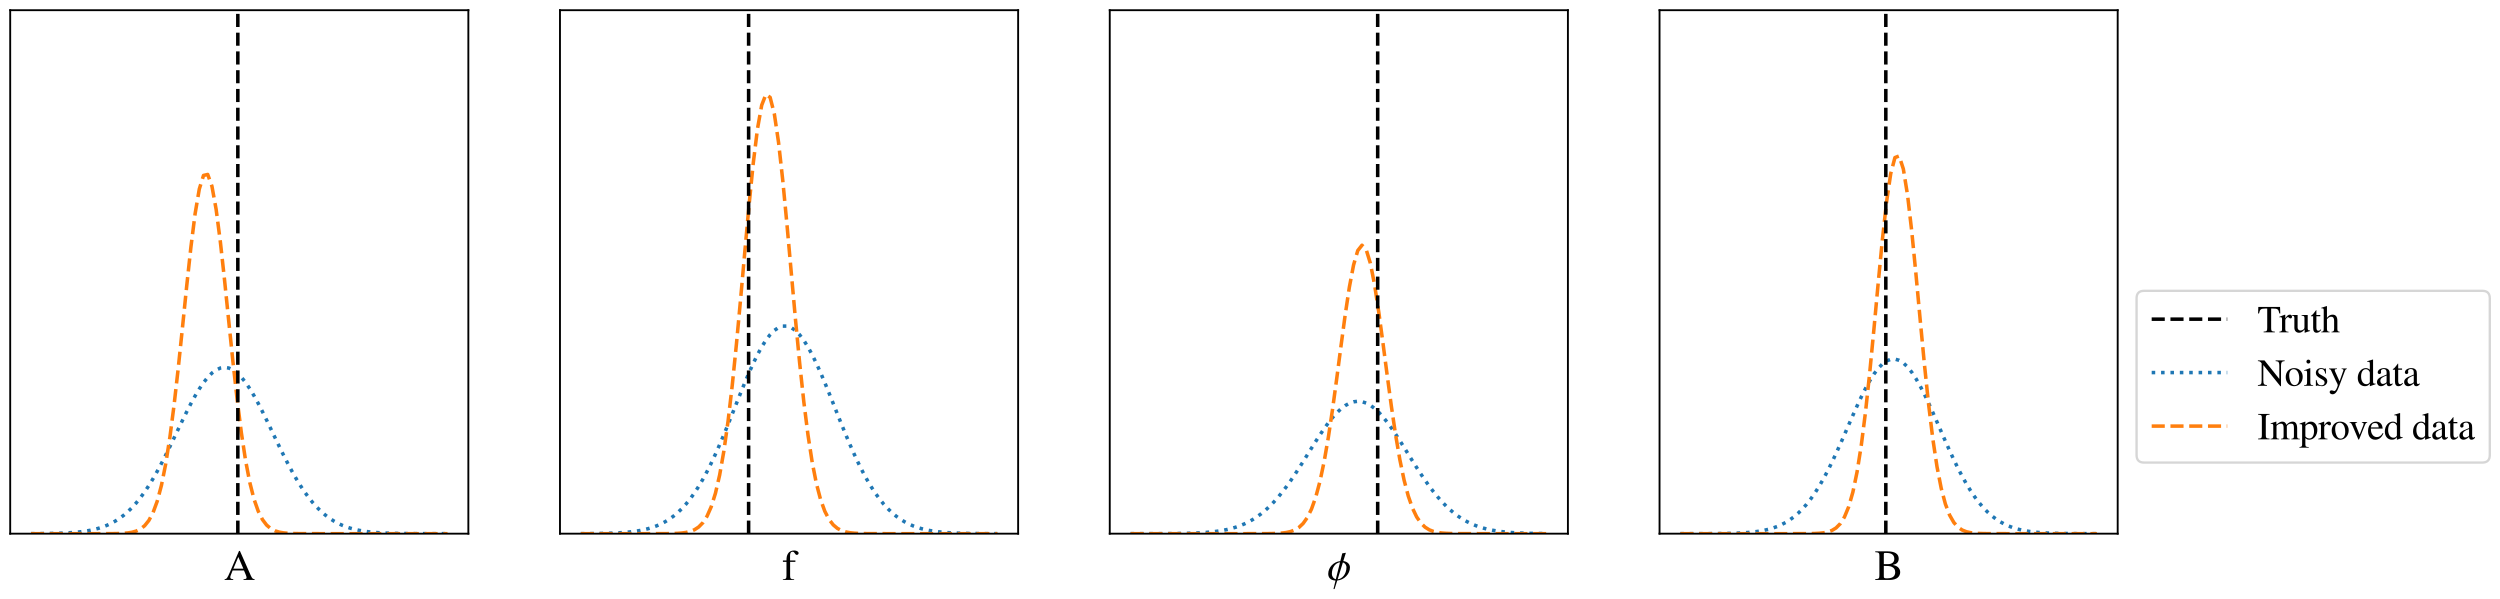 <?xml version="1.0" encoding="utf-8" standalone="no"?>
<!DOCTYPE svg PUBLIC "-//W3C//DTD SVG 1.1//EN"
  "http://www.w3.org/Graphics/SVG/1.1/DTD/svg11.dtd">
<svg xmlns:xlink="http://www.w3.org/1999/xlink" width="1059.079pt" height="253.878pt" viewBox="0 0 1059.079 253.878" xmlns="http://www.w3.org/2000/svg" version="1.1">
 <defs>
  <style type="text/css">*{stroke-linejoin: round; stroke-linecap: butt}</style>
 </defs>
 <g id="figure_1">
  <g id="patch_1">
   <path d="M 0 253.878 
L 1059.079 253.878 
L 1059.079 0 
L 0 0 
z
" style="fill: #ffffff"/>
  </g>
  <g id="axes_1">
   <g id="patch_2">
    <path d="M 4.32 226.08 
L 198.407 226.08 
L 198.407 4.32 
L 4.32 4.32 
z
" style="fill: #ffffff"/>
   </g>
   <g id="matplotlib.axis_1">
    <g id="xtick_1">
     <g id="line2d_1"/>
    </g>
    <g id="xtick_2">
     <g id="line2d_2"/>
    </g>
    <g id="xtick_3">
     <g id="line2d_3"/>
    </g>
    <g id="text_1">
     <!-- A -->
     <g transform="translate(94.89 245.685) scale(0.18 -0.18)">
      <defs>
       <path id="NimbusRomNo9L-Regu-41" d="M 4518 121 
C 4230 141 4166 205 3942 686 
L 2349 4288 
L 2221 4288 
L 890 1187 
C 480 238 403 134 96 121 
L 96 0 
L 1363 0 
L 1363 121 
C 1056 121 928 205 928 387 
C 928 465 947 556 979 641 
L 1274 1401 
L 2950 1401 
L 3213 777 
C 3290 602 3334 433 3334 342 
C 3334 179 3226 128 2886 121 
L 2886 0 
L 4518 0 
L 4518 121 
z
M 1382 1664 
L 2118 3392 
L 2861 1664 
L 1382 1664 
z
" transform="scale(0.016)"/>
      </defs>
      <use xlink:href="#NimbusRomNo9L-Regu-41" transform="scale(0.996)"/>
     </g>
    </g>
   </g>
   <g id="matplotlib.axis_2">
    <g id="ytick_1">
     <g id="line2d_4"/>
    </g>
    <g id="ytick_2">
     <g id="line2d_5"/>
    </g>
    <g id="ytick_3">
     <g id="line2d_6"/>
    </g>
    <g id="ytick_4">
     <g id="line2d_7"/>
    </g>
   </g>
   <g id="line2d_8">
    <path d="M 13.142 226.059 
L 14.924 226.05 
L 16.707 226.037 
L 18.489 226.02 
L 20.271 225.997 
L 22.053 225.967 
L 23.836 225.925 
L 25.618 225.871 
L 27.4 225.799 
L 29.182 225.706 
L 30.965 225.585 
L 32.747 225.431 
L 34.529 225.235 
L 36.311 224.989 
L 38.094 224.68 
L 39.876 224.299 
L 41.658 223.831 
L 43.44 223.262 
L 45.223 222.575 
L 47.005 221.754 
L 48.787 220.782 
L 50.569 219.641 
L 52.352 218.314 
L 54.134 216.784 
L 55.916 215.037 
L 57.698 213.063 
L 59.481 210.852 
L 61.263 208.401 
L 63.045 205.713 
L 64.827 202.794 
L 66.61 199.66 
L 68.392 196.332 
L 70.174 192.841 
L 71.956 189.222 
L 73.739 185.521 
L 75.521 181.788 
L 77.303 178.079 
L 79.085 174.457 
L 80.868 170.984 
L 82.65 167.725 
L 84.432 164.745 
L 86.214 162.103 
L 87.997 159.855 
L 89.779 158.051 
L 91.561 156.73 
L 93.343 155.922 
L 95.126 155.645 
L 96.908 155.906 
L 98.69 156.698 
L 100.472 158.004 
L 102.255 159.793 
L 104.037 162.028 
L 105.819 164.658 
L 107.601 167.63 
L 109.384 170.881 
L 111.166 174.348 
L 112.948 177.967 
L 114.73 181.673 
L 116.513 185.407 
L 118.295 189.11 
L 120.077 192.732 
L 121.859 196.228 
L 123.642 199.561 
L 125.424 202.701 
L 127.206 205.627 
L 128.988 208.323 
L 130.771 210.781 
L 132.553 212.999 
L 134.335 214.98 
L 136.117 216.734 
L 137.9 218.27 
L 139.682 219.603 
L 141.464 220.75 
L 143.246 221.727 
L 145.029 222.552 
L 146.811 223.243 
L 148.593 223.815 
L 150.375 224.286 
L 152.158 224.67 
L 153.94 224.98 
L 155.722 225.229 
L 157.504 225.426 
L 159.287 225.581 
L 161.069 225.703 
L 162.851 225.797 
L 164.633 225.869 
L 166.416 225.924 
L 168.198 225.965 
L 169.98 225.997 
L 171.762 226.02 
L 173.545 226.037 
L 175.327 226.049 
L 177.109 226.058 
L 178.891 226.065 
L 180.674 226.069 
L 182.456 226.073 
L 184.238 226.075 
L 186.02 226.077 
L 187.803 226.078 
L 189.585 226.078 
" clip-path="url(#p7158dbba7b)" style="fill: none; stroke-dasharray: 1.5,2.475; stroke-dashoffset: 0; stroke: #1f77b4; stroke-width: 1.5"/>
   </g>
   <g id="line2d_9">
    <path d="M 13.142 226.08 
L 14.924 226.08 
L 16.707 226.08 
L 18.489 226.08 
L 20.271 226.08 
L 22.053 226.08 
L 23.836 226.08 
L 25.618 226.08 
L 27.4 226.08 
L 29.182 226.08 
L 30.965 226.08 
L 32.747 226.08 
L 34.529 226.08 
L 36.311 226.08 
L 38.094 226.08 
L 39.876 226.08 
L 41.658 226.079 
L 43.44 226.077 
L 45.223 226.073 
L 47.005 226.064 
L 48.787 226.044 
L 50.569 226.004 
L 52.352 225.923 
L 54.134 225.769 
L 55.916 225.485 
L 57.698 224.982 
L 59.481 224.124 
L 61.263 222.719 
L 63.045 220.507 
L 64.827 217.165 
L 66.61 212.324 
L 68.392 205.602 
L 70.174 196.671 
L 71.956 185.336 
L 73.739 171.623 
L 75.521 155.864 
L 77.303 138.738 
L 79.085 121.268 
L 80.868 104.742 
L 82.65 90.566 
L 84.432 80.074 
L 86.214 74.32 
L 87.997 73.906 
L 89.779 78.874 
L 91.561 88.704 
L 93.343 102.401 
L 95.126 118.662 
L 96.908 136.076 
L 98.69 153.328 
L 100.472 169.348 
L 102.255 183.401 
L 104.037 195.106 
L 105.819 204.394 
L 107.601 211.433 
L 109.384 216.536 
L 111.166 220.08 
L 112.948 222.442 
L 114.73 223.951 
L 116.513 224.879 
L 118.295 225.426 
L 120.077 225.736 
L 121.859 225.906 
L 123.642 225.995 
L 125.424 226.04 
L 127.206 226.062 
L 128.988 226.072 
L 130.771 226.077 
L 132.553 226.079 
L 134.335 226.079 
L 136.117 226.08 
L 137.9 226.08 
L 139.682 226.08 
L 141.464 226.08 
L 143.246 226.08 
L 145.029 226.08 
L 146.811 226.08 
L 148.593 226.08 
L 150.375 226.08 
L 152.158 226.08 
L 153.94 226.08 
L 155.722 226.08 
L 157.504 226.08 
L 159.287 226.08 
L 161.069 226.08 
L 162.851 226.08 
L 164.633 226.08 
L 166.416 226.08 
L 168.198 226.08 
L 169.98 226.08 
L 171.762 226.08 
L 173.545 226.08 
L 175.327 226.08 
L 177.109 226.08 
L 178.891 226.08 
L 180.674 226.08 
L 182.456 226.08 
L 184.238 226.08 
L 186.02 226.08 
L 187.803 226.08 
L 189.585 226.08 
" clip-path="url(#p7158dbba7b)" style="fill: none; stroke-dasharray: 5.55,2.4; stroke-dashoffset: 0; stroke: #ff7f0e; stroke-width: 1.5"/>
   </g>
   <g id="line2d_10">
    <path d="M 13.142 226.08 
L 14.924 226.08 
L 16.707 226.08 
L 18.489 226.08 
L 20.271 226.08 
L 22.053 226.08 
L 23.836 226.08 
L 25.618 226.08 
L 27.4 226.08 
L 29.182 226.08 
L 30.965 226.08 
L 32.747 226.08 
L 34.529 226.08 
L 36.311 226.08 
L 38.094 226.08 
L 39.876 226.08 
L 41.658 226.08 
L 43.44 226.08 
L 45.223 226.08 
L 47.005 226.08 
L 48.787 226.08 
L 50.569 226.08 
L 52.352 226.08 
L 54.134 226.08 
L 55.916 226.08 
L 57.698 226.08 
L 59.481 226.08 
L 61.263 226.079 
L 63.045 226.078 
L 64.827 226.072 
L 66.61 226.055 
L 68.392 226.006 
L 70.174 225.877 
L 71.956 225.558 
L 73.739 224.826 
L 75.521 223.272 
L 77.303 220.21 
L 79.085 214.626 
L 80.868 205.219 
L 82.65 190.616 
L 84.432 169.808 
L 86.214 142.737 
L 87.997 110.865 
L 89.779 77.414 
L 91.561 47.03 
L 93.343 24.799 
L 95.126 14.88 
L 96.908 19.234 
L 98.69 36.991 
L 100.472 64.739 
L 102.255 97.584 
L 104.037 130.56 
L 105.819 159.803 
L 107.601 183.156 
L 109.384 200.133 
L 111.166 211.44 
L 112.948 218.37 
L 114.73 222.29 
L 116.513 224.341 
L 118.295 225.335 
L 120.077 225.782 
L 121.859 225.969 
L 123.642 226.041 
L 125.424 226.067 
L 127.206 226.076 
L 128.988 226.079 
L 130.771 226.08 
L 132.553 226.08 
L 134.335 226.08 
L 136.117 226.08 
L 137.9 226.08 
L 139.682 226.08 
L 141.464 226.08 
L 143.246 226.08 
L 145.029 226.08 
L 146.811 226.08 
L 148.593 226.08 
L 150.375 226.08 
L 152.158 226.08 
L 153.94 226.08 
L 155.722 226.08 
L 157.504 226.08 
L 159.287 226.08 
L 161.069 226.08 
L 162.851 226.08 
L 164.633 226.08 
L 166.416 226.08 
L 168.198 226.08 
L 169.98 226.08 
L 171.762 226.08 
L 173.545 226.08 
L 175.327 226.08 
L 177.109 226.08 
L 178.891 226.08 
L 180.674 226.08 
L 182.456 226.08 
L 184.238 226.08 
L 186.02 226.08 
L 187.803 226.08 
L 189.585 226.08 
" clip-path="url(#p7158dbba7b)" style="fill: none"/>
   </g>
   <g id="line2d_11">
    <path d="M 100.75 226.08 
L 100.75 4.32 
" clip-path="url(#p7158dbba7b)" style="fill: none; stroke-dasharray: 5.55,2.4; stroke-dashoffset: 0; stroke: #000000; stroke-width: 1.5"/>
   </g>
   <g id="patch_3">
    <path d="M 4.32 226.08 
L 4.32 4.32 
" style="fill: none; stroke: #000000; stroke-width: 0.8; stroke-linejoin: miter; stroke-linecap: square"/>
   </g>
   <g id="patch_4">
    <path d="M 198.407 226.08 
L 198.407 4.32 
" style="fill: none; stroke: #000000; stroke-width: 0.8; stroke-linejoin: miter; stroke-linecap: square"/>
   </g>
   <g id="patch_5">
    <path d="M 4.32 226.08 
L 198.407 226.08 
" style="fill: none; stroke: #000000; stroke-width: 0.8; stroke-linejoin: miter; stroke-linecap: square"/>
   </g>
   <g id="patch_6">
    <path d="M 4.32 4.32 
L 198.407 4.32 
" style="fill: none; stroke: #000000; stroke-width: 0.8; stroke-linejoin: miter; stroke-linecap: square"/>
   </g>
  </g>
  <g id="axes_2">
   <g id="patch_7">
    <path d="M 237.224 226.08 
L 431.311 226.08 
L 431.311 4.32 
L 237.224 4.32 
z
" style="fill: #ffffff"/>
   </g>
   <g id="matplotlib.axis_3">
    <g id="xtick_4">
     <g id="line2d_12"/>
    </g>
    <g id="xtick_5">
     <g id="line2d_13"/>
    </g>
    <g id="text_2">
     <!-- f -->
     <g transform="translate(331.282 245.685) scale(0.18 -0.18)">
      <defs>
       <path id="NimbusRomNo9L-Regu-66" d="M 1978 2880 
L 1190 2880 
L 1190 3611 
C 1190 3977 1312 4172 1555 4172 
C 1690 4172 1779 4109 1894 3926 
C 1997 3762 2074 3699 2182 3699 
C 2330 3699 2451 3813 2451 3958 
C 2451 4185 2170 4352 1786 4352 
C 1389 4352 1050 4179 883 3889 
C 717 3611 666 3384 659 2880 
L 134 2880 
L 134 2675 
L 659 2675 
L 659 665 
C 659 198 589 121 128 96 
L 128 0 
L 1792 0 
L 1792 96 
C 1267 115 1197 185 1197 665 
L 1197 2675 
L 1978 2675 
L 1978 2880 
z
" transform="scale(0.016)"/>
      </defs>
      <use xlink:href="#NimbusRomNo9L-Regu-66" transform="scale(0.996)"/>
     </g>
    </g>
   </g>
   <g id="matplotlib.axis_4">
    <g id="ytick_5">
     <g id="line2d_14"/>
    </g>
    <g id="ytick_6">
     <g id="line2d_15"/>
    </g>
    <g id="ytick_7">
     <g id="line2d_16"/>
    </g>
    <g id="ytick_8">
     <g id="line2d_17"/>
    </g>
    <g id="ytick_9">
     <g id="line2d_18"/>
    </g>
   </g>
   <g id="line2d_19">
    <path d="M 246.046 226.058 
L 247.829 226.049 
L 249.611 226.037 
L 251.393 226.021 
L 253.175 225.999 
L 254.958 225.969 
L 256.74 225.93 
L 258.522 225.879 
L 260.304 225.811 
L 262.087 225.723 
L 263.869 225.61 
L 265.651 225.465 
L 267.433 225.282 
L 269.216 225.051 
L 270.998 224.762 
L 272.78 224.404 
L 274.562 223.965 
L 276.345 223.428 
L 278.127 222.779 
L 279.909 222.001 
L 281.691 221.074 
L 283.474 219.979 
L 285.256 218.698 
L 287.038 217.211 
L 288.82 215.498 
L 290.603 213.545 
L 292.385 211.334 
L 294.167 208.857 
L 295.949 206.104 
L 297.732 203.074 
L 299.514 199.772 
L 301.296 196.207 
L 303.078 192.398 
L 304.861 188.371 
L 306.643 184.159 
L 308.425 179.804 
L 310.207 175.357 
L 311.99 170.874 
L 313.772 166.417 
L 315.554 162.054 
L 317.336 157.856 
L 319.119 153.894 
L 320.901 150.24 
L 322.683 146.962 
L 324.465 144.122 
L 326.248 141.779 
L 328.03 139.978 
L 329.812 138.758 
L 331.594 138.144 
L 333.377 138.149 
L 335.159 138.773 
L 336.941 140.002 
L 338.723 141.812 
L 340.506 144.164 
L 342.288 147.011 
L 344.07 150.296 
L 345.852 153.955 
L 347.635 157.921 
L 349.417 162.123 
L 351.199 166.487 
L 352.981 170.945 
L 354.764 175.428 
L 356.546 179.874 
L 358.328 184.227 
L 360.11 188.436 
L 361.893 192.46 
L 363.675 196.266 
L 365.457 199.827 
L 367.239 203.125 
L 369.022 206.15 
L 370.804 208.898 
L 372.586 211.372 
L 374.368 213.578 
L 376.151 215.528 
L 377.933 217.236 
L 379.715 218.72 
L 381.497 219.998 
L 383.28 221.09 
L 385.062 222.014 
L 386.844 222.791 
L 388.626 223.438 
L 390.409 223.972 
L 392.191 224.411 
L 393.973 224.767 
L 395.755 225.055 
L 397.538 225.285 
L 399.32 225.468 
L 401.102 225.612 
L 402.884 225.725 
L 404.667 225.812 
L 406.449 225.879 
L 408.231 225.931 
L 410.013 225.97 
L 411.796 225.999 
L 413.578 226.021 
L 415.36 226.038 
L 417.142 226.05 
L 418.925 226.058 
L 420.707 226.065 
L 422.489 226.069 
" clip-path="url(#p8fe4c390c3)" style="fill: none; stroke-dasharray: 1.5,2.475; stroke-dashoffset: 0; stroke: #1f77b4; stroke-width: 1.5"/>
   </g>
   <g id="line2d_20">
    <path d="M 246.046 226.08 
L 247.829 226.08 
L 249.611 226.08 
L 251.393 226.08 
L 253.175 226.08 
L 254.958 226.08 
L 256.74 226.08 
L 258.522 226.08 
L 260.304 226.08 
L 262.087 226.08 
L 263.869 226.08 
L 265.651 226.08 
L 267.433 226.08 
L 269.216 226.08 
L 270.998 226.08 
L 272.78 226.08 
L 274.562 226.079 
L 276.345 226.079 
L 278.127 226.077 
L 279.909 226.072 
L 281.691 226.064 
L 283.474 226.045 
L 285.256 226.008 
L 287.038 225.937 
L 288.82 225.803 
L 290.603 225.562 
L 292.385 225.142 
L 294.167 224.433 
L 295.949 223.278 
L 297.732 221.462 
L 299.514 218.706 
L 301.296 214.672 
L 303.078 208.981 
L 304.861 201.25 
L 306.643 191.147 
L 308.425 178.464 
L 310.207 163.199 
L 311.99 145.628 
L 313.772 126.355 
L 315.554 106.316 
L 317.336 86.732 
L 319.119 68.998 
L 320.901 54.524 
L 322.683 44.555 
L 324.465 39.992 
L 326.248 41.258 
L 328.03 48.236 
L 329.812 60.283 
L 331.594 76.33 
L 333.377 95.038 
L 335.159 114.982 
L 336.941 134.826 
L 338.723 153.461 
L 340.506 170.091 
L 342.288 184.258 
L 344.07 195.814 
L 345.852 204.859 
L 347.635 211.665 
L 349.417 216.593 
L 351.199 220.031 
L 352.981 222.343 
L 354.764 223.843 
L 356.546 224.783 
L 358.328 225.351 
L 360.11 225.683 
L 361.893 225.871 
L 363.675 225.973 
L 365.457 226.027 
L 367.239 226.055 
L 369.022 226.068 
L 370.804 226.075 
L 372.586 226.078 
L 374.368 226.079 
L 376.151 226.08 
L 377.933 226.08 
L 379.715 226.08 
L 381.497 226.08 
L 383.28 226.08 
L 385.062 226.08 
L 386.844 226.08 
L 388.626 226.08 
L 390.409 226.08 
L 392.191 226.08 
L 393.973 226.08 
L 395.755 226.08 
L 397.538 226.08 
L 399.32 226.08 
L 401.102 226.08 
L 402.884 226.08 
L 404.667 226.08 
L 406.449 226.08 
L 408.231 226.08 
L 410.013 226.08 
L 411.796 226.08 
L 413.578 226.08 
L 415.36 226.08 
L 417.142 226.08 
L 418.925 226.08 
L 420.707 226.08 
L 422.489 226.08 
" clip-path="url(#p8fe4c390c3)" style="fill: none; stroke-dasharray: 5.55,2.4; stroke-dashoffset: 0; stroke: #ff7f0e; stroke-width: 1.5"/>
   </g>
   <g id="line2d_21">
    <path d="M 246.046 226.08 
L 247.829 226.08 
L 249.611 226.08 
L 251.393 226.08 
L 253.175 226.08 
L 254.958 226.08 
L 256.74 226.08 
L 258.522 226.08 
L 260.304 226.08 
L 262.087 226.08 
L 263.869 226.08 
L 265.651 226.08 
L 267.433 226.08 
L 269.216 226.08 
L 270.998 226.08 
L 272.78 226.08 
L 274.562 226.079 
L 276.345 226.078 
L 278.127 226.076 
L 279.909 226.069 
L 281.691 226.053 
L 283.474 226.018 
L 285.256 225.944 
L 287.038 225.79 
L 288.82 225.49 
L 290.603 224.925 
L 292.385 223.91 
L 294.167 222.166 
L 295.949 219.302 
L 297.732 214.809 
L 299.514 208.084 
L 301.296 198.491 
L 303.078 185.472 
L 304.861 168.691 
L 306.643 148.207 
L 308.425 124.624 
L 310.207 99.167 
L 311.99 73.65 
L 313.772 50.299 
L 315.554 31.45 
L 317.336 19.169 
L 319.119 14.88 
L 320.901 19.094 
L 322.683 31.309 
L 324.465 50.108 
L 326.248 73.429 
L 328.03 98.937 
L 329.812 124.403 
L 331.594 148.009 
L 333.377 168.524 
L 335.159 185.339 
L 336.941 198.391 
L 338.723 208.012 
L 340.506 214.76 
L 342.288 219.27 
L 344.07 222.147 
L 345.852 223.899 
L 347.635 224.919 
L 349.417 225.486 
L 351.199 225.789 
L 352.981 225.943 
L 354.764 226.018 
L 356.546 226.053 
L 358.328 226.069 
L 360.11 226.075 
L 361.893 226.078 
L 363.675 226.079 
L 365.457 226.08 
L 367.239 226.08 
L 369.022 226.08 
L 370.804 226.08 
L 372.586 226.08 
L 374.368 226.08 
L 376.151 226.08 
L 377.933 226.08 
L 379.715 226.08 
L 381.497 226.08 
L 383.28 226.08 
L 385.062 226.08 
L 386.844 226.08 
L 388.626 226.08 
L 390.409 226.08 
L 392.191 226.08 
L 393.973 226.08 
L 395.755 226.08 
L 397.538 226.08 
L 399.32 226.08 
L 401.102 226.08 
L 402.884 226.08 
L 404.667 226.08 
L 406.449 226.08 
L 408.231 226.08 
L 410.013 226.08 
L 411.796 226.08 
L 413.578 226.08 
L 415.36 226.08 
L 417.142 226.08 
L 418.925 226.08 
L 420.707 226.08 
L 422.489 226.08 
" clip-path="url(#p8fe4c390c3)" style="fill: none"/>
   </g>
   <g id="line2d_22">
    <path d="M 317.138 226.08 
L 317.138 4.32 
" clip-path="url(#p8fe4c390c3)" style="fill: none; stroke-dasharray: 5.55,2.4; stroke-dashoffset: 0; stroke: #000000; stroke-width: 1.5"/>
   </g>
   <g id="patch_8">
    <path d="M 237.224 226.08 
L 237.224 4.32 
" style="fill: none; stroke: #000000; stroke-width: 0.8; stroke-linejoin: miter; stroke-linecap: square"/>
   </g>
   <g id="patch_9">
    <path d="M 431.311 226.08 
L 431.311 4.32 
" style="fill: none; stroke: #000000; stroke-width: 0.8; stroke-linejoin: miter; stroke-linecap: square"/>
   </g>
   <g id="patch_10">
    <path d="M 237.224 226.08 
L 431.311 226.08 
" style="fill: none; stroke: #000000; stroke-width: 0.8; stroke-linejoin: miter; stroke-linecap: square"/>
   </g>
   <g id="patch_11">
    <path d="M 237.224 4.32 
L 431.311 4.32 
" style="fill: none; stroke: #000000; stroke-width: 0.8; stroke-linejoin: miter; stroke-linecap: square"/>
   </g>
  </g>
  <g id="axes_3">
   <g id="patch_12">
    <path d="M 470.129 226.08 
L 664.216 226.08 
L 664.216 4.32 
L 470.129 4.32 
z
" style="fill: #ffffff"/>
   </g>
   <g id="matplotlib.axis_5">
    <g id="xtick_6">
     <g id="line2d_23"/>
    </g>
    <g id="xtick_7">
     <g id="line2d_24"/>
    </g>
    <g id="xtick_8">
     <g id="line2d_25"/>
    </g>
    <g id="text_3">
     <!-- $\phi$ -->
     <g transform="translate(562.241 245.685) scale(0.18 -0.18)">
      <defs>
       <path id="rtxmi-1e" d="M 3360 1843 
C 3360 2310 3021 2707 2381 2790 
L 2758 4013 
L 2227 3929 
L 1939 2784 
C 934 2681 154 1849 154 902 
C 154 428 410 -45 1229 -90 
L 928 -1344 
L 1088 -1344 
L 1485 -84 
C 2534 0 3360 896 3360 1843 
z
M 2848 1894 
C 2848 806 2170 147 1542 89 
L 2317 2592 
C 2758 2432 2848 2054 2848 1894 
z
M 1894 2611 
L 1274 102 
C 845 224 691 614 691 883 
C 691 1868 1229 2521 1894 2611 
z
" transform="scale(0.016)"/>
      </defs>
      <use xlink:href="#rtxmi-1e" transform="scale(0.996)"/>
     </g>
    </g>
   </g>
   <g id="matplotlib.axis_6">
    <g id="ytick_10">
     <g id="line2d_26"/>
    </g>
    <g id="ytick_11">
     <g id="line2d_27"/>
    </g>
    <g id="ytick_12">
     <g id="line2d_28"/>
    </g>
    <g id="ytick_13">
     <g id="line2d_29"/>
    </g>
   </g>
   <g id="line2d_30">
    <path d="M 478.951 226.078 
L 480.733 226.078 
L 482.515 226.077 
L 484.298 226.075 
L 486.08 226.073 
L 487.862 226.07 
L 489.644 226.065 
L 491.427 226.059 
L 493.209 226.051 
L 494.991 226.04 
L 496.773 226.025 
L 498.556 226.006 
L 500.338 225.979 
L 502.12 225.944 
L 503.902 225.899 
L 505.685 225.839 
L 507.467 225.763 
L 509.249 225.665 
L 511.031 225.542 
L 512.814 225.386 
L 514.596 225.191 
L 516.378 224.95 
L 518.16 224.654 
L 519.943 224.294 
L 521.725 223.858 
L 523.507 223.335 
L 525.289 222.714 
L 527.072 221.981 
L 528.854 221.124 
L 530.636 220.131 
L 532.418 218.99 
L 534.201 217.69 
L 535.983 216.222 
L 537.765 214.58 
L 539.547 212.76 
L 541.33 210.762 
L 543.112 208.589 
L 544.894 206.251 
L 546.676 203.76 
L 548.459 201.135 
L 550.241 198.4 
L 552.023 195.584 
L 553.805 192.72 
L 555.588 189.848 
L 557.37 187.008 
L 559.152 184.246 
L 560.934 181.607 
L 562.717 179.139 
L 564.499 176.887 
L 566.281 174.894 
L 568.063 173.199 
L 569.846 171.837 
L 571.628 170.836 
L 573.41 170.218 
L 575.192 169.995 
L 576.975 170.172 
L 578.757 170.745 
L 580.539 171.702 
L 582.321 173.023 
L 584.104 174.681 
L 585.886 176.642 
L 587.668 178.866 
L 589.45 181.312 
L 591.233 183.933 
L 593.015 186.683 
L 594.797 189.516 
L 596.579 192.387 
L 598.362 195.254 
L 600.144 198.077 
L 601.926 200.823 
L 603.708 203.462 
L 605.491 205.97 
L 607.273 208.327 
L 609.055 210.519 
L 610.837 212.538 
L 612.62 214.378 
L 614.402 216.041 
L 616.184 217.528 
L 617.966 218.847 
L 619.749 220.007 
L 621.531 221.016 
L 623.313 221.888 
L 625.095 222.635 
L 626.878 223.268 
L 628.66 223.802 
L 630.442 224.247 
L 632.224 224.616 
L 634.007 224.919 
L 635.789 225.166 
L 637.571 225.365 
L 639.353 225.525 
L 641.136 225.652 
L 642.918 225.753 
L 644.7 225.831 
L 646.482 225.892 
L 648.265 225.94 
L 650.047 225.976 
L 651.829 226.003 
L 653.611 226.023 
L 655.394 226.039 
" clip-path="url(#p402adab83d)" style="fill: none; stroke-dasharray: 1.5,2.475; stroke-dashoffset: 0; stroke: #1f77b4; stroke-width: 1.5"/>
   </g>
   <g id="line2d_31">
    <path d="M 478.951 226.08 
L 480.733 226.08 
L 482.515 226.08 
L 484.298 226.08 
L 486.08 226.08 
L 487.862 226.08 
L 489.644 226.08 
L 491.427 226.08 
L 493.209 226.08 
L 494.991 226.08 
L 496.773 226.08 
L 498.556 226.08 
L 500.338 226.08 
L 502.12 226.08 
L 503.902 226.08 
L 505.685 226.08 
L 507.467 226.08 
L 509.249 226.08 
L 511.031 226.08 
L 512.814 226.08 
L 514.596 226.08 
L 516.378 226.08 
L 518.16 226.08 
L 519.943 226.08 
L 521.725 226.08 
L 523.507 226.08 
L 525.289 226.08 
L 527.072 226.08 
L 528.854 226.079 
L 530.636 226.079 
L 532.418 226.077 
L 534.201 226.073 
L 535.983 226.065 
L 537.765 226.048 
L 539.547 226.013 
L 541.33 225.946 
L 543.112 225.82 
L 544.894 225.592 
L 546.676 225.196 
L 548.459 224.53 
L 550.241 223.454 
L 552.023 221.778 
L 553.805 219.269 
L 555.588 215.656 
L 557.37 210.658 
L 559.152 204.024 
L 560.934 195.589 
L 562.717 185.334 
L 564.499 173.446 
L 566.281 160.358 
L 568.063 146.752 
L 569.846 133.523 
L 571.628 121.689 
L 573.41 112.269 
L 575.192 106.138 
L 576.975 103.892 
L 578.757 105.756 
L 580.539 111.544 
L 582.321 120.689 
L 584.104 132.339 
L 585.886 145.481 
L 587.668 159.093 
L 589.45 172.262 
L 591.233 184.285 
L 593.015 194.704 
L 594.797 203.312 
L 596.579 210.109 
L 598.362 215.25 
L 600.144 218.982 
L 601.926 221.583 
L 603.708 223.326 
L 605.491 224.449 
L 607.273 225.147 
L 609.055 225.564 
L 610.837 225.804 
L 612.62 225.937 
L 614.402 226.009 
L 616.184 226.046 
L 617.966 226.064 
L 619.749 226.073 
L 621.531 226.077 
L 623.313 226.079 
L 625.095 226.079 
L 626.878 226.08 
L 628.66 226.08 
L 630.442 226.08 
L 632.224 226.08 
L 634.007 226.08 
L 635.789 226.08 
L 637.571 226.08 
L 639.353 226.08 
L 641.136 226.08 
L 642.918 226.08 
L 644.7 226.08 
L 646.482 226.08 
L 648.265 226.08 
L 650.047 226.08 
L 651.829 226.08 
L 653.611 226.08 
L 655.394 226.08 
" clip-path="url(#p402adab83d)" style="fill: none; stroke-dasharray: 5.55,2.4; stroke-dashoffset: 0; stroke: #ff7f0e; stroke-width: 1.5"/>
   </g>
   <g id="line2d_32">
    <path d="M 478.951 226.08 
L 480.733 226.08 
L 482.515 226.08 
L 484.298 226.08 
L 486.08 226.08 
L 487.862 226.08 
L 489.644 226.08 
L 491.427 226.08 
L 493.209 226.08 
L 494.991 226.08 
L 496.773 226.08 
L 498.556 226.08 
L 500.338 226.08 
L 502.12 226.08 
L 503.902 226.08 
L 505.685 226.08 
L 507.467 226.08 
L 509.249 226.08 
L 511.031 226.08 
L 512.814 226.08 
L 514.596 226.08 
L 516.378 226.08 
L 518.16 226.08 
L 519.943 226.08 
L 521.725 226.08 
L 523.507 226.08 
L 525.289 226.08 
L 527.072 226.08 
L 528.854 226.08 
L 530.636 226.08 
L 532.418 226.08 
L 534.201 226.08 
L 535.983 226.08 
L 537.765 226.08 
L 539.547 226.08 
L 541.33 226.08 
L 543.112 226.08 
L 544.894 226.08 
L 546.676 226.08 
L 548.459 226.08 
L 550.241 226.08 
L 552.023 226.08 
L 553.805 226.079 
L 555.588 226.076 
L 557.37 226.061 
L 559.152 226.009 
L 560.934 225.835 
L 562.717 225.322 
L 564.499 223.959 
L 566.281 220.732 
L 568.063 213.92 
L 569.846 201.146 
L 571.628 179.978 
L 573.41 149.212 
L 575.192 110.507 
L 576.975 69.387 
L 578.757 34.509 
L 580.539 14.88 
L 582.321 16.116 
L 584.104 37.853 
L 585.886 73.919 
L 587.668 115.16 
L 589.45 153.167 
L 591.233 182.86 
L 593.015 202.978 
L 594.797 214.945 
L 596.579 221.24 
L 598.362 224.183 
L 600.144 225.41 
L 601.926 225.866 
L 603.708 226.019 
L 605.491 226.064 
L 607.273 226.076 
L 609.055 226.079 
L 610.837 226.08 
L 612.62 226.08 
L 614.402 226.08 
L 616.184 226.08 
L 617.966 226.08 
L 619.749 226.08 
L 621.531 226.08 
L 623.313 226.08 
L 625.095 226.08 
L 626.878 226.08 
L 628.66 226.08 
L 630.442 226.08 
L 632.224 226.08 
L 634.007 226.08 
L 635.789 226.08 
L 637.571 226.08 
L 639.353 226.08 
L 641.136 226.08 
L 642.918 226.08 
L 644.7 226.08 
L 646.482 226.08 
L 648.265 226.08 
L 650.047 226.08 
L 651.829 226.08 
L 653.611 226.08 
L 655.394 226.08 
" clip-path="url(#p402adab83d)" style="fill: none"/>
   </g>
   <g id="line2d_33">
    <path d="M 583.63 226.08 
L 583.63 4.32 
" clip-path="url(#p402adab83d)" style="fill: none; stroke-dasharray: 5.55,2.4; stroke-dashoffset: 0; stroke: #000000; stroke-width: 1.5"/>
   </g>
   <g id="patch_13">
    <path d="M 470.129 226.08 
L 470.129 4.32 
" style="fill: none; stroke: #000000; stroke-width: 0.8; stroke-linejoin: miter; stroke-linecap: square"/>
   </g>
   <g id="patch_14">
    <path d="M 664.216 226.08 
L 664.216 4.32 
" style="fill: none; stroke: #000000; stroke-width: 0.8; stroke-linejoin: miter; stroke-linecap: square"/>
   </g>
   <g id="patch_15">
    <path d="M 470.129 226.08 
L 664.216 226.08 
" style="fill: none; stroke: #000000; stroke-width: 0.8; stroke-linejoin: miter; stroke-linecap: square"/>
   </g>
   <g id="patch_16">
    <path d="M 470.129 4.32 
L 664.216 4.32 
" style="fill: none; stroke: #000000; stroke-width: 0.8; stroke-linejoin: miter; stroke-linecap: square"/>
   </g>
  </g>
  <g id="axes_4">
   <g id="patch_17">
    <path d="M 703.033 226.08 
L 897.12 226.08 
L 897.12 4.32 
L 703.033 4.32 
z
" style="fill: #ffffff"/>
   </g>
   <g id="matplotlib.axis_7">
    <g id="xtick_9">
     <g id="line2d_34"/>
    </g>
    <g id="xtick_10">
     <g id="line2d_35"/>
    </g>
    <g id="xtick_11">
     <g id="line2d_36"/>
    </g>
    <g id="text_4">
     <!-- B -->
     <g transform="translate(794.096 245.685) scale(0.18 -0.18)">
      <defs>
       <path id="NimbusRomNo9L-Regu-42" d="M 109 4224 
L 109 4102 
C 646 4070 723 4000 723 3528 
L 723 695 
C 723 223 640 140 109 121 
L 109 0 
L 2246 0 
C 2746 0 3200 134 3437 351 
C 3667 555 3795 842 3795 1148 
C 3795 1429 3680 1684 3482 1869 
C 3290 2041 3117 2118 2701 2220 
C 3034 2303 3168 2367 3322 2500 
C 3482 2641 3578 2877 3578 3138 
C 3578 3853 3008 4224 1901 4224 
L 109 4224 
z
M 1376 2080 
C 1997 2080 2291 2048 2522 1952 
C 2886 1799 3059 1544 3059 1142 
C 3059 798 2925 549 2669 402 
C 2464 287 2202 236 1779 236 
C 1466 236 1376 294 1376 498 
L 1376 2080 
z
M 1376 2335 
L 1376 3795 
C 1376 3929 1421 3987 1517 3987 
L 1798 3987 
C 2534 3987 2925 3680 2925 3113 
C 2925 2615 2586 2335 1984 2335 
L 1376 2335 
z
" transform="scale(0.016)"/>
      </defs>
      <use xlink:href="#NimbusRomNo9L-Regu-42" transform="scale(0.996)"/>
     </g>
    </g>
   </g>
   <g id="matplotlib.axis_8">
    <g id="ytick_14">
     <g id="line2d_37"/>
    </g>
    <g id="ytick_15">
     <g id="line2d_38"/>
    </g>
    <g id="ytick_16">
     <g id="line2d_39"/>
    </g>
    <g id="ytick_17">
     <g id="line2d_40"/>
    </g>
    <g id="ytick_18">
     <g id="line2d_41"/>
    </g>
   </g>
   <g id="line2d_42">
    <path d="M 711.855 226.078 
L 713.637 226.078 
L 715.42 226.076 
L 717.202 226.074 
L 718.984 226.072 
L 720.766 226.068 
L 722.549 226.062 
L 724.331 226.054 
L 726.113 226.043 
L 727.895 226.027 
L 729.678 226.006 
L 731.46 225.976 
L 733.242 225.936 
L 735.024 225.882 
L 736.807 225.81 
L 738.589 225.715 
L 740.371 225.59 
L 742.153 225.428 
L 743.936 225.22 
L 745.718 224.955 
L 747.5 224.621 
L 749.282 224.203 
L 751.065 223.685 
L 752.847 223.05 
L 754.629 222.278 
L 756.411 221.349 
L 758.194 220.243 
L 759.976 218.937 
L 761.758 217.413 
L 763.54 215.65 
L 765.323 213.633 
L 767.105 211.351 
L 768.887 208.794 
L 770.669 205.963 
L 772.452 202.862 
L 774.234 199.507 
L 776.016 195.919 
L 777.798 192.133 
L 779.581 188.188 
L 781.363 184.137 
L 783.145 180.04 
L 784.927 175.962 
L 786.71 171.978 
L 788.492 168.162 
L 790.274 164.593 
L 792.056 161.347 
L 793.839 158.497 
L 795.621 156.108 
L 797.403 154.238 
L 799.185 152.931 
L 800.968 152.22 
L 802.75 152.123 
L 804.532 152.642 
L 806.314 153.764 
L 808.097 155.461 
L 809.879 157.692 
L 811.661 160.403 
L 813.443 163.532 
L 815.226 167.007 
L 817.008 170.753 
L 818.79 174.693 
L 820.572 178.749 
L 822.355 182.848 
L 824.137 186.92 
L 825.919 190.904 
L 827.701 194.746 
L 829.484 198.4 
L 831.266 201.831 
L 833.048 205.014 
L 834.83 207.931 
L 836.613 210.575 
L 838.395 212.943 
L 840.177 215.043 
L 841.959 216.884 
L 843.742 218.481 
L 845.524 219.854 
L 847.306 221.021 
L 849.088 222.003 
L 850.871 222.822 
L 852.653 223.498 
L 854.435 224.051 
L 856.217 224.499 
L 858 224.858 
L 859.782 225.143 
L 861.564 225.368 
L 863.346 225.543 
L 865.129 225.679 
L 866.911 225.783 
L 868.693 225.861 
L 870.475 225.921 
L 872.258 225.965 
L 874.04 225.997 
L 875.822 226.021 
L 877.604 226.039 
L 879.387 226.051 
L 881.169 226.06 
L 882.951 226.066 
L 884.733 226.071 
L 886.516 226.074 
L 888.298 226.076 
" clip-path="url(#p2d62f98631)" style="fill: none; stroke-dasharray: 1.5,2.475; stroke-dashoffset: 0; stroke: #1f77b4; stroke-width: 1.5"/>
   </g>
   <g id="line2d_43">
    <path d="M 711.855 226.08 
L 713.637 226.08 
L 715.42 226.08 
L 717.202 226.08 
L 718.984 226.08 
L 720.766 226.08 
L 722.549 226.08 
L 724.331 226.08 
L 726.113 226.08 
L 727.895 226.08 
L 729.678 226.08 
L 731.46 226.08 
L 733.242 226.08 
L 735.024 226.08 
L 736.807 226.08 
L 738.589 226.08 
L 740.371 226.08 
L 742.153 226.08 
L 743.936 226.08 
L 745.718 226.08 
L 747.5 226.08 
L 749.282 226.08 
L 751.065 226.08 
L 752.847 226.08 
L 754.629 226.08 
L 756.411 226.08 
L 758.194 226.08 
L 759.976 226.079 
L 761.758 226.077 
L 763.54 226.073 
L 765.323 226.063 
L 767.105 226.042 
L 768.887 225.996 
L 770.669 225.902 
L 772.452 225.718 
L 774.234 225.37 
L 776.016 224.743 
L 777.798 223.659 
L 779.581 221.865 
L 781.363 219.025 
L 783.145 214.725 
L 784.927 208.508 
L 786.71 199.936 
L 788.492 188.682 
L 790.274 174.644 
L 792.056 158.064 
L 793.839 139.605 
L 795.621 120.374 
L 797.403 101.845 
L 799.185 85.696 
L 800.968 73.561 
L 802.75 66.762 
L 804.532 66.074 
L 806.314 71.576 
L 808.097 82.639 
L 809.879 98.042 
L 811.661 116.195 
L 813.443 135.409 
L 815.226 154.146 
L 817.008 171.211 
L 818.79 185.84 
L 820.572 197.706 
L 822.355 206.844 
L 824.137 213.542 
L 825.919 218.223 
L 827.701 221.346 
L 829.484 223.337 
L 831.266 224.552 
L 833.048 225.262 
L 834.83 225.659 
L 836.613 225.871 
L 838.395 225.981 
L 840.177 226.035 
L 841.959 226.06 
L 843.742 226.072 
L 845.524 226.077 
L 847.306 226.079 
L 849.088 226.079 
L 850.871 226.08 
L 852.653 226.08 
L 854.435 226.08 
L 856.217 226.08 
L 858 226.08 
L 859.782 226.08 
L 861.564 226.08 
L 863.346 226.08 
L 865.129 226.08 
L 866.911 226.08 
L 868.693 226.08 
L 870.475 226.08 
L 872.258 226.08 
L 874.04 226.08 
L 875.822 226.08 
L 877.604 226.08 
L 879.387 226.08 
L 881.169 226.08 
L 882.951 226.08 
L 884.733 226.08 
L 886.516 226.08 
L 888.298 226.08 
" clip-path="url(#p2d62f98631)" style="fill: none; stroke-dasharray: 5.55,2.4; stroke-dashoffset: 0; stroke: #ff7f0e; stroke-width: 1.5"/>
   </g>
   <g id="line2d_44">
    <path d="M 711.855 226.08 
L 713.637 226.08 
L 715.42 226.08 
L 717.202 226.08 
L 718.984 226.08 
L 720.766 226.08 
L 722.549 226.08 
L 724.331 226.08 
L 726.113 226.08 
L 727.895 226.08 
L 729.678 226.08 
L 731.46 226.08 
L 733.242 226.08 
L 735.024 226.08 
L 736.807 226.08 
L 738.589 226.08 
L 740.371 226.08 
L 742.153 226.08 
L 743.936 226.08 
L 745.718 226.08 
L 747.5 226.08 
L 749.282 226.08 
L 751.065 226.08 
L 752.847 226.08 
L 754.629 226.08 
L 756.411 226.08 
L 758.194 226.08 
L 759.976 226.08 
L 761.758 226.08 
L 763.54 226.08 
L 765.323 226.08 
L 767.105 226.08 
L 768.887 226.08 
L 770.669 226.079 
L 772.452 226.075 
L 774.234 226.063 
L 776.016 226.029 
L 777.798 225.937 
L 779.581 225.702 
L 781.363 225.151 
L 783.145 223.945 
L 784.927 221.503 
L 786.71 216.923 
L 788.492 208.981 
L 790.274 196.28 
L 792.056 177.611 
L 793.839 152.504 
L 795.621 121.843 
L 797.403 88.256 
L 799.185 56.004 
L 800.968 30.206 
L 802.75 15.543 
L 804.532 14.88 
L 806.314 28.348 
L 808.097 53.308 
L 809.879 85.188 
L 811.661 118.85 
L 813.443 149.914 
L 815.226 175.588 
L 817.008 194.841 
L 818.79 208.042 
L 820.572 216.359 
L 822.355 221.191 
L 824.137 223.785 
L 825.919 225.075 
L 827.701 225.669 
L 829.484 225.923 
L 831.266 226.024 
L 833.048 226.061 
L 834.83 226.074 
L 836.613 226.078 
L 838.395 226.08 
L 840.177 226.08 
L 841.959 226.08 
L 843.742 226.08 
L 845.524 226.08 
L 847.306 226.08 
L 849.088 226.08 
L 850.871 226.08 
L 852.653 226.08 
L 854.435 226.08 
L 856.217 226.08 
L 858 226.08 
L 859.782 226.08 
L 861.564 226.08 
L 863.346 226.08 
L 865.129 226.08 
L 866.911 226.08 
L 868.693 226.08 
L 870.475 226.08 
L 872.258 226.08 
L 874.04 226.08 
L 875.822 226.08 
L 877.604 226.08 
L 879.387 226.08 
L 881.169 226.08 
L 882.951 226.08 
L 884.733 226.08 
L 886.516 226.08 
L 888.298 226.08 
" clip-path="url(#p2d62f98631)" style="fill: none"/>
   </g>
   <g id="line2d_45">
    <path d="M 798.892 226.08 
L 798.892 4.32 
" clip-path="url(#p2d62f98631)" style="fill: none; stroke-dasharray: 5.55,2.4; stroke-dashoffset: 0; stroke: #000000; stroke-width: 1.5"/>
   </g>
   <g id="patch_18">
    <path d="M 703.033 226.08 
L 703.033 4.32 
" style="fill: none; stroke: #000000; stroke-width: 0.8; stroke-linejoin: miter; stroke-linecap: square"/>
   </g>
   <g id="patch_19">
    <path d="M 897.12 226.08 
L 897.12 4.32 
" style="fill: none; stroke: #000000; stroke-width: 0.8; stroke-linejoin: miter; stroke-linecap: square"/>
   </g>
   <g id="patch_20">
    <path d="M 703.033 226.08 
L 897.12 226.08 
" style="fill: none; stroke: #000000; stroke-width: 0.8; stroke-linejoin: miter; stroke-linecap: square"/>
   </g>
   <g id="patch_21">
    <path d="M 703.033 4.32 
L 897.12 4.32 
" style="fill: none; stroke: #000000; stroke-width: 0.8; stroke-linejoin: miter; stroke-linecap: square"/>
   </g>
   <g id="legend_1">
    <g id="patch_22">
     <path d="M 908.32 195.961 
L 1051.559 195.961 
Q 1054.759 195.961 1054.759 192.761 
L 1054.759 126.4 
Q 1054.759 123.2 1051.559 123.2 
L 908.32 123.2 
Q 905.12 123.2 905.12 126.4 
L 905.12 192.761 
Q 905.12 195.961 908.32 195.961 
z
" style="fill: #ffffff; opacity: 0.8; stroke: #cccccc; stroke-linejoin: miter"/>
    </g>
    <g id="line2d_46">
     <path d="M 911.52 135.2 
L 927.52 135.2 
L 943.52 135.2 
" style="fill: none; stroke-dasharray: 5.55,2.4; stroke-dashoffset: 0; stroke: #000000; stroke-width: 1.5"/>
    </g>
    <g id="text_5">
     <!-- Truth -->
     <g transform="translate(956.32 140.8) scale(0.16 -0.16)">
      <defs>
       <path id="NimbusRomNo9L-Regu-54" d="M 1626 3955 
L 1626 765 
C 1626 223 1555 153 1024 121 
L 1024 0 
L 2893 0 
L 2893 121 
C 2368 147 2278 230 2278 695 
L 2278 3955 
L 2624 3955 
C 3354 3955 3494 3840 3642 3138 
L 3795 3138 
L 3757 4224 
L 147 4224 
L 109 3138 
L 262 3138 
C 416 3834 563 3955 1280 3955 
L 1626 3955 
z
" transform="scale(0.016)"/>
       <path id="NimbusRomNo9L-Regu-72" d="M 45 2496 
C 134 2515 192 2521 269 2521 
C 429 2521 486 2419 486 2137 
L 486 537 
C 486 217 442 172 32 96 
L 32 0 
L 1568 0 
L 1568 96 
C 1133 115 1024 211 1024 576 
L 1024 2016 
C 1024 2220 1299 2540 1472 2540 
C 1510 2540 1568 2508 1638 2444 
C 1741 2355 1811 2316 1894 2316 
C 2048 2316 2144 2425 2144 2604 
C 2144 2815 2010 2944 1792 2944 
C 1523 2944 1338 2796 1024 2342 
L 1024 2931 
L 992 2944 
C 653 2803 422 2720 45 2598 
L 45 2496 
z
" transform="scale(0.016)"/>
       <path id="NimbusRomNo9L-Regu-75" d="M 3066 319 
L 3034 319 
C 2739 319 2669 390 2669 684 
L 2669 2880 
L 1658 2880 
L 1658 2771 
C 2054 2752 2131 2688 2131 2368 
L 2131 864 
C 2131 684 2099 595 2010 524 
C 1837 384 1638 307 1446 307 
C 1197 307 992 524 992 793 
L 992 2880 
L 58 2880 
L 58 2790 
C 365 2771 454 2675 454 2380 
L 454 768 
C 454 262 762 -64 1229 -64 
C 1466 -64 1715 38 1888 211 
L 2163 486 
L 2163 -45 
L 2189 -64 
C 2509 64 2739 134 3066 224 
L 3066 319 
z
" transform="scale(0.016)"/>
       <path id="NimbusRomNo9L-Regu-74" d="M 1632 2880 
L 986 2880 
L 986 3622 
C 986 3686 979 3705 941 3705 
C 896 3648 858 3590 813 3526 
C 570 3174 294 2867 192 2841 
C 122 2796 83 2751 83 2719 
C 83 2700 90 2687 109 2675 
L 448 2675 
L 448 748 
C 448 211 640 -64 1018 -64 
C 1331 -64 1574 89 1786 422 
L 1702 492 
C 1568 332 1459 268 1318 268 
C 1082 268 986 441 986 844 
L 986 2675 
L 1632 2675 
L 1632 2880 
z
" transform="scale(0.016)"/>
       <path id="NimbusRomNo9L-Regu-68" d="M 1005 2195 
C 1274 2489 1466 2598 1715 2598 
C 2035 2598 2195 2368 2195 1920 
L 2195 652 
C 2195 217 2131 134 1760 96 
L 1760 0 
L 3117 0 
L 3117 96 
C 2771 160 2733 211 2733 652 
L 2733 1926 
C 2733 2598 2464 2944 1946 2944 
C 1568 2944 1299 2790 1005 2406 
L 1005 4352 
L 973 4371 
C 755 4294 595 4243 237 4140 
L 64 4089 
L 64 3987 
C 90 3993 109 3993 141 3993 
C 416 3993 467 3942 467 3667 
L 467 652 
C 467 204 429 147 58 96 
L 58 0 
L 1440 0 
L 1440 96 
C 1069 134 1005 211 1005 652 
L 1005 2195 
z
" transform="scale(0.016)"/>
      </defs>
      <use xlink:href="#NimbusRomNo9L-Regu-54" transform="scale(0.996)"/>
      <use xlink:href="#NimbusRomNo9L-Regu-72" transform="translate(57.385 0) scale(0.996)"/>
      <use xlink:href="#NimbusRomNo9L-Regu-75" transform="translate(90.56 0) scale(0.996)"/>
      <use xlink:href="#NimbusRomNo9L-Regu-74" transform="translate(140.374 0) scale(0.996)"/>
      <use xlink:href="#NimbusRomNo9L-Regu-68" transform="translate(168.07 0) scale(0.996)"/>
     </g>
    </g>
    <g id="line2d_47">
     <path d="M 911.52 157.843 
L 927.52 157.843 
L 943.52 157.843 
" style="fill: none; stroke-dasharray: 1.5,2.475; stroke-dashoffset: 0; stroke: #1f77b4; stroke-width: 1.5"/>
    </g>
    <g id="text_6">
     <!-- Noisy data -->
     <g transform="translate(956.32 163.443) scale(0.16 -0.16)">
      <defs>
       <path id="NimbusRomNo9L-Regu-4e" d="M 3917 -64 
L 3917 3287 
C 3917 3669 3981 3905 4102 3988 
C 4192 4051 4282 4077 4525 4102 
L 4525 4224 
L 3021 4224 
L 3021 4102 
C 3264 4083 3354 4058 3450 4000 
C 3578 3911 3635 3682 3635 3287 
L 3635 1140 
L 1171 4224 
L 77 4224 
L 77 4102 
C 352 4102 442 4051 698 3752 
L 698 943 
C 698 281 608 160 77 121 
L 77 0 
L 1581 0 
L 1581 121 
C 1088 147 979 294 979 940 
L 979 3449 
L 3808 -64 
L 3917 -64 
z
" transform="scale(0.016)"/>
       <path id="NimbusRomNo9L-Regu-6f" d="M 1600 2944 
C 768 2944 186 2329 186 1446 
C 186 582 781 -64 1587 -64 
C 2394 -64 3008 614 3008 1497 
C 3008 2336 2419 2944 1600 2944 
z
M 1517 2764 
C 2054 2764 2432 2150 2432 1273 
C 2432 550 2144 115 1664 115 
C 1414 115 1178 268 1043 524 
C 864 857 762 1305 762 1760 
C 762 2368 1062 2764 1517 2764 
z
" transform="scale(0.016)"/>
       <path id="NimbusRomNo9L-Regu-69" d="M 1120 2944 
L 128 2592 
L 128 2496 
L 179 2502 
C 256 2515 339 2521 397 2521 
C 550 2521 608 2419 608 2137 
L 608 652 
C 608 192 544 121 102 96 
L 102 0 
L 1619 0 
L 1619 96 
C 1197 128 1146 192 1146 652 
L 1146 2924 
L 1120 2944 
z
M 819 4352 
C 646 4352 499 4204 499 4025 
C 499 3846 640 3699 819 3699 
C 1005 3699 1152 3839 1152 4025 
C 1152 4204 1005 4352 819 4352 
z
" transform="scale(0.016)"/>
       <path id="NimbusRomNo9L-Regu-73" d="M 2016 2009 
L 1990 2880 
L 1920 2880 
L 1907 2867 
C 1850 2822 1843 2815 1818 2815 
C 1779 2815 1715 2828 1645 2860 
C 1504 2918 1363 2944 1197 2944 
C 691 2944 326 2617 326 2155 
C 326 1796 531 1539 1075 1231 
L 1446 1019 
C 1670 891 1779 737 1779 538 
C 1779 256 1574 76 1248 76 
C 1030 76 832 160 710 301 
C 576 461 518 609 435 974 
L 333 974 
L 333 -26 
L 416 -26 
C 461 38 486 51 563 51 
C 621 51 710 38 858 0 
C 1037 -39 1210 -64 1325 -64 
C 1818 -64 2227 307 2227 756 
C 2227 1077 2074 1289 1690 1520 
L 998 1930 
C 819 2033 723 2193 723 2366 
C 723 2623 922 2803 1216 2803 
C 1581 2803 1773 2585 1920 2014 
L 2016 2009 
z
" transform="scale(0.016)"/>
       <path id="NimbusRomNo9L-Regu-79" d="M 3040 2880 
L 2176 2880 
L 2176 2783 
C 2381 2783 2483 2726 2483 2623 
C 2483 2597 2477 2559 2458 2514 
L 1837 741 
L 1101 2366 
C 1062 2456 1037 2540 1037 2610 
C 1037 2726 1133 2771 1408 2783 
L 1408 2880 
L 90 2880 
L 90 2790 
C 256 2764 365 2694 416 2585 
L 1146 1005 
L 1165 953 
L 1261 761 
C 1440 439 1542 208 1542 112 
C 1542 15 1395 -389 1286 -582 
C 1197 -749 1056 -871 966 -871 
C 928 -871 870 -858 806 -826 
C 685 -781 576 -755 467 -755 
C 320 -755 192 -884 192 -1037 
C 192 -1248 397 -1408 666 -1408 
C 1094 -1408 1402 -1050 1747 -126 
L 2733 2495 
C 2816 2700 2886 2764 3040 2783 
L 3040 2880 
z
" transform="scale(0.016)"/>
       <path id="NimbusRomNo9L-Regu-64" d="M 2202 -64 
L 3142 268 
L 3142 371 
C 3027 364 3014 364 2995 364 
C 2765 364 2714 435 2714 729 
L 2714 4358 
L 2682 4371 
C 2374 4262 2150 4198 1741 4089 
L 1741 3987 
C 1792 3993 1830 3993 1882 3993 
C 2118 3993 2176 3929 2176 3667 
L 2176 2668 
C 1933 2873 1760 2944 1504 2944 
C 768 2944 173 2220 173 1312 
C 173 492 653 -64 1357 -64 
C 1715 -64 1958 64 2176 364 
L 2176 -45 
L 2202 -64 
z
M 2176 652 
C 2176 608 2131 531 2067 460 
C 1952 332 1792 268 1606 268 
C 1075 268 723 780 723 1568 
C 723 2291 1037 2764 1523 2764 
C 1862 2764 2176 2464 2176 2124 
L 2176 652 
z
" transform="scale(0.016)"/>
       <path id="NimbusRomNo9L-Regu-61" d="M 2829 422 
C 2720 332 2643 300 2547 300 
C 2400 300 2355 390 2355 672 
L 2355 1920 
C 2355 2252 2323 2438 2227 2592 
C 2086 2822 1811 2944 1434 2944 
C 832 2944 358 2630 358 2227 
C 358 2080 486 1952 634 1952 
C 787 1952 922 2080 922 2220 
C 922 2246 915 2278 909 2323 
C 896 2380 890 2432 890 2476 
C 890 2649 1094 2790 1350 2790 
C 1664 2790 1837 2604 1837 2259 
L 1837 1868 
C 851 1472 742 1420 467 1177 
C 326 1049 237 832 237 620 
C 237 217 518 -64 909 -64 
C 1190 -64 1453 70 1843 403 
C 1875 70 1990 -64 2253 -64 
C 2470 -64 2605 12 2829 256 
L 2829 422 
z
M 1837 787 
C 1837 588 1805 531 1670 454 
C 1517 364 1338 307 1203 307 
C 979 307 800 524 800 800 
L 800 825 
C 800 1203 1062 1433 1837 1715 
L 1837 787 
z
" transform="scale(0.016)"/>
      </defs>
      <use xlink:href="#NimbusRomNo9L-Regu-4e" transform="scale(0.996)"/>
      <use xlink:href="#NimbusRomNo9L-Regu-6f" transform="translate(71.93 0) scale(0.996)"/>
      <use xlink:href="#NimbusRomNo9L-Regu-69" transform="translate(121.743 0) scale(0.996)"/>
      <use xlink:href="#NimbusRomNo9L-Regu-73" transform="translate(149.44 0) scale(0.996)"/>
      <use xlink:href="#NimbusRomNo9L-Regu-79" transform="translate(188.194 0) scale(0.996)"/>
      <use xlink:href="#NimbusRomNo9L-Regu-64" transform="translate(262.914 0) scale(0.996)"/>
      <use xlink:href="#NimbusRomNo9L-Regu-61" transform="translate(312.727 0) scale(0.996)"/>
      <use xlink:href="#NimbusRomNo9L-Regu-74" transform="translate(356.961 0) scale(0.996)"/>
      <use xlink:href="#NimbusRomNo9L-Regu-61" transform="translate(384.658 0) scale(0.996)"/>
     </g>
    </g>
    <g id="line2d_48">
     <path d="M 911.52 180.518 
L 927.52 180.518 
L 943.52 180.518 
" style="fill: none; stroke-dasharray: 5.55,2.4; stroke-dashoffset: 0; stroke: #ff7f0e; stroke-width: 1.5"/>
    </g>
    <g id="text_7">
     <!-- Improved data -->
     <g transform="translate(956.32 186.118) scale(0.16 -0.16)">
      <defs>
       <path id="NimbusRomNo9L-Regu-49" d="M 736 695 
C 736 217 653 140 115 121 
L 115 0 
L 2016 0 
L 2016 121 
C 1491 140 1389 230 1389 695 
L 1389 3528 
C 1389 3994 1478 4077 2016 4102 
L 2016 4224 
L 115 4224 
L 115 4102 
C 659 4070 736 4000 736 3528 
L 736 695 
z
" transform="scale(0.016)"/>
       <path id="NimbusRomNo9L-Regu-6d" d="M 122 2547 
C 205 2566 256 2572 326 2572 
C 493 2572 550 2470 550 2163 
L 550 544 
C 550 198 461 102 102 96 
L 102 0 
L 1523 0 
L 1523 96 
C 1184 108 1088 179 1088 428 
L 1088 2233 
C 1088 2246 1139 2310 1184 2355 
C 1344 2502 1619 2611 1843 2611 
C 2125 2611 2266 2387 2266 1939 
L 2266 550 
C 2266 192 2195 121 1830 96 
L 1830 0 
L 3264 0 
L 3264 96 
C 2899 102 2803 211 2803 608 
L 2803 2220 
C 2995 2496 3206 2611 3501 2611 
C 3866 2611 3981 2438 3981 1907 
L 3981 556 
C 3981 192 3930 140 3558 96 
L 3558 0 
L 4960 0 
L 4960 96 
L 4794 108 
C 4602 121 4518 236 4518 486 
L 4518 1804 
C 4518 2560 4269 2944 3776 2944 
C 3405 2944 3078 2777 2733 2406 
C 2618 2771 2400 2944 2054 2944 
C 1773 2944 1594 2854 1062 2451 
L 1062 2931 
L 1018 2944 
C 691 2822 474 2751 122 2655 
L 122 2547 
z
" transform="scale(0.016)"/>
       <path id="NimbusRomNo9L-Regu-70" d="M 58 2515 
C 115 2521 160 2521 218 2521 
C 435 2521 480 2457 480 2157 
L 480 -839 
C 480 -1172 410 -1242 32 -1280 
L 32 -1389 
L 1581 -1389 
L 1581 -1280 
C 1101 -1274 1018 -1203 1018 -798 
L 1018 211 
C 1242 0 1395 -64 1664 -64 
C 2419 -64 3008 652 3008 1580 
C 3008 2374 2560 2944 1939 2944 
C 1581 2944 1299 2783 1018 2438 
L 1018 2931 
L 979 2944 
C 634 2809 410 2726 58 2617 
L 58 2515 
z
M 1018 2137 
C 1018 2329 1376 2559 1670 2559 
C 2144 2559 2458 2073 2458 1331 
C 2458 620 2144 140 1683 140 
C 1382 140 1018 371 1018 563 
L 1018 2137 
z
" transform="scale(0.016)"/>
       <path id="NimbusRomNo9L-Regu-76" d="M 3053 2880 
L 2163 2880 
L 2163 2783 
C 2368 2764 2464 2701 2464 2580 
C 2464 2517 2451 2454 2426 2390 
L 1792 748 
L 1139 2371 
C 1101 2460 1082 2549 1082 2606 
C 1082 2720 1152 2764 1376 2783 
L 1376 2880 
L 122 2880 
L 122 2783 
C 365 2771 410 2707 704 2054 
L 1472 235 
C 1485 197 1504 152 1523 102 
C 1562 -13 1600 -64 1638 -64 
C 1677 -64 1722 19 1818 254 
L 2637 2289 
C 2822 2720 2861 2764 3053 2783 
L 3053 2880 
z
" transform="scale(0.016)"/>
       <path id="NimbusRomNo9L-Regu-65" d="M 2611 1052 
C 2304 564 2029 377 1619 377 
C 1254 377 979 564 794 930 
C 678 1174 634 1386 621 1779 
L 2592 1779 
C 2541 2193 2477 2377 2317 2580 
C 2125 2809 1830 2944 1498 2944 
C 1178 2944 877 2828 634 2612 
C 333 2351 160 1900 160 1374 
C 160 486 621 -64 1357 -64 
C 1965 -64 2445 313 2714 1007 
L 2611 1052 
z
M 634 1984 
C 704 2478 922 2713 1312 2713 
C 1702 2713 1856 2535 1939 1984 
L 634 1984 
z
" transform="scale(0.016)"/>
      </defs>
      <use xlink:href="#NimbusRomNo9L-Regu-49" transform="scale(0.996)"/>
      <use xlink:href="#NimbusRomNo9L-Regu-6d" transform="translate(33.176 0) scale(0.996)"/>
      <use xlink:href="#NimbusRomNo9L-Regu-70" transform="translate(110.685 0) scale(0.996)"/>
      <use xlink:href="#NimbusRomNo9L-Regu-72" transform="translate(160.498 0) scale(0.996)"/>
      <use xlink:href="#NimbusRomNo9L-Regu-6f" transform="translate(193.674 0) scale(0.996)"/>
      <use xlink:href="#NimbusRomNo9L-Regu-76" transform="translate(241.993 0) scale(0.996)"/>
      <use xlink:href="#NimbusRomNo9L-Regu-65" transform="translate(290.311 0) scale(0.996)"/>
      <use xlink:href="#NimbusRomNo9L-Regu-64" transform="translate(334.545 0) scale(0.996)"/>
      <use xlink:href="#NimbusRomNo9L-Regu-64" transform="translate(409.265 0) scale(0.996)"/>
      <use xlink:href="#NimbusRomNo9L-Regu-61" transform="translate(459.078 0) scale(0.996)"/>
      <use xlink:href="#NimbusRomNo9L-Regu-74" transform="translate(503.313 0) scale(0.996)"/>
      <use xlink:href="#NimbusRomNo9L-Regu-61" transform="translate(531.009 0) scale(0.996)"/>
     </g>
    </g>
   </g>
  </g>
 </g>
 <defs>
  <clipPath id="p7158dbba7b">
   <rect x="4.32" y="4.32" width="194.087" height="221.76"/>
  </clipPath>
  <clipPath id="p8fe4c390c3">
   <rect x="237.224" y="4.32" width="194.087" height="221.76"/>
  </clipPath>
  <clipPath id="p402adab83d">
   <rect x="470.129" y="4.32" width="194.087" height="221.76"/>
  </clipPath>
  <clipPath id="p2d62f98631">
   <rect x="703.033" y="4.32" width="194.087" height="221.76"/>
  </clipPath>
 </defs>
</svg>

